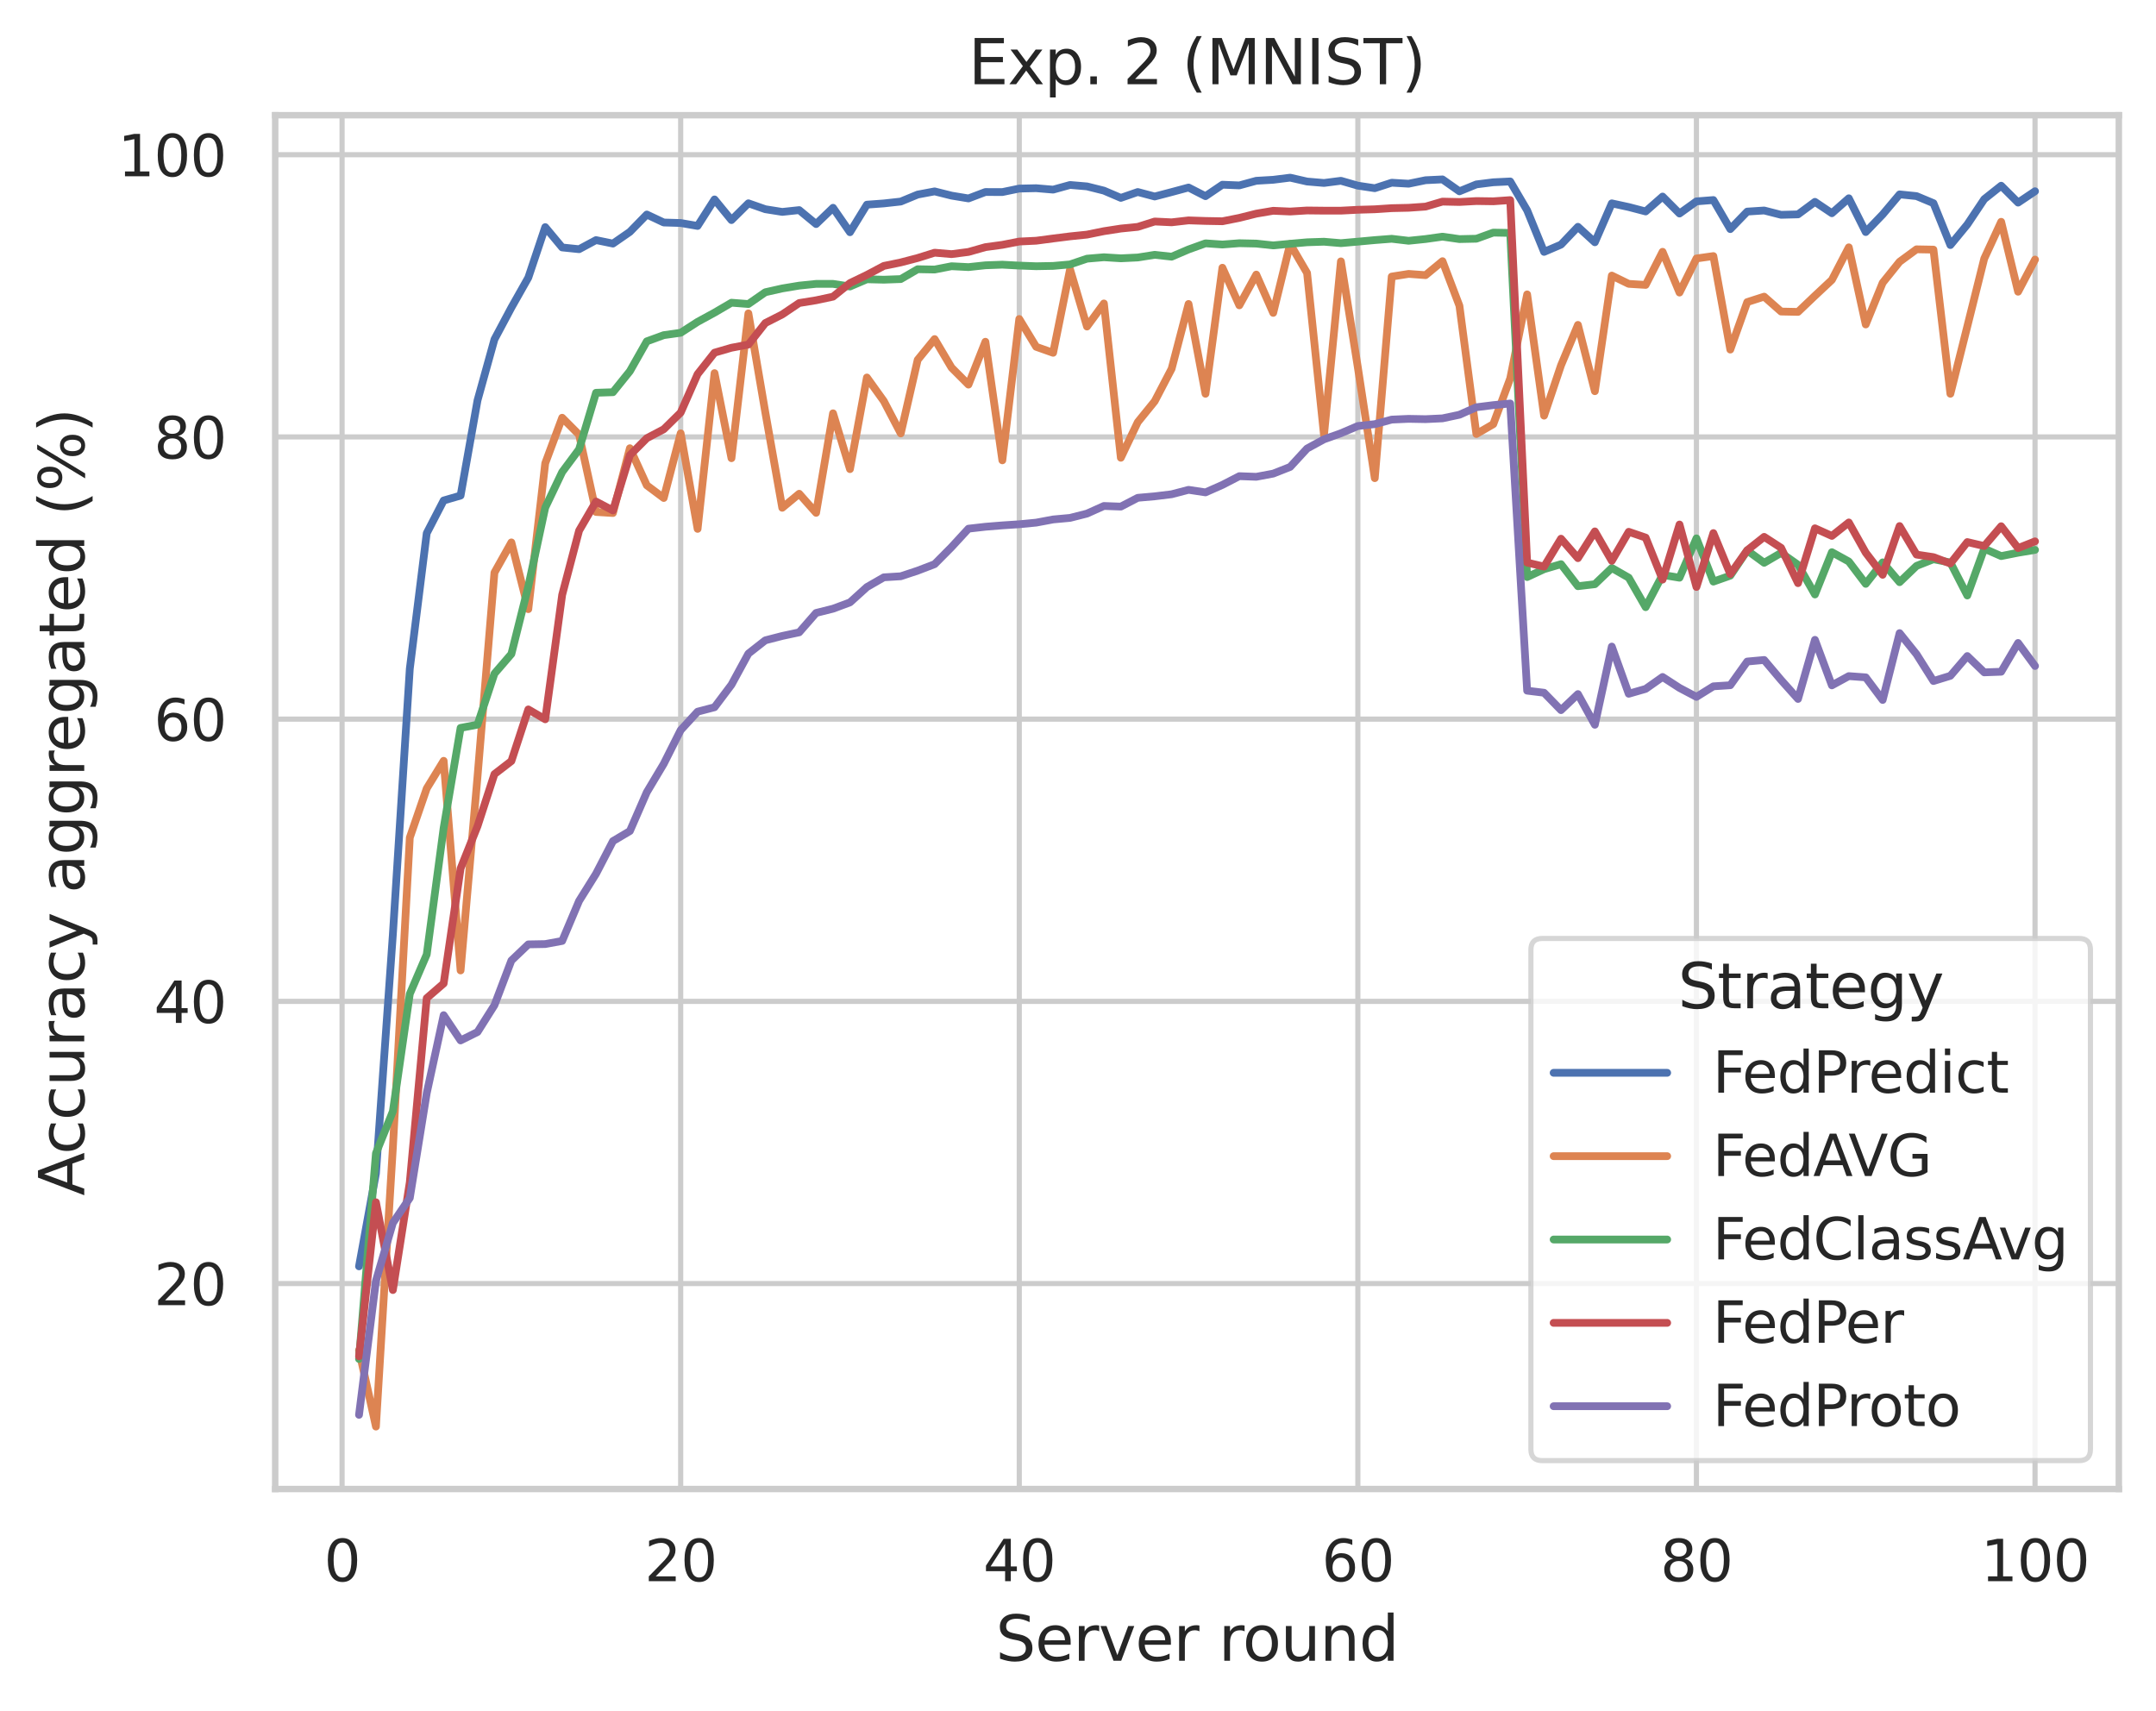 <?xml version="1.0" encoding="utf-8" standalone="no"?>
<!DOCTYPE svg PUBLIC "-//W3C//DTD SVG 1.1//EN"
  "http://www.w3.org/Graphics/SVG/1.1/DTD/svg11.dtd">
<svg xmlns:xlink="http://www.w3.org/1999/xlink" width="417.63pt" height="331.39pt" viewBox="0 0 417.63 331.39" xmlns="http://www.w3.org/2000/svg" version="1.1">
 <defs>
  <style type="text/css">*{stroke-linejoin: round; stroke-linecap: butt}</style>
 </defs>
 <g id="figure_1">
  <g id="patch_1">
   <path d="M 0 331.39 
L 417.63 331.39 
L 417.63 0 
L 0 0 
z
" style="fill: #ffffff"/>
  </g>
  <g id="axes_1">
   <g id="patch_2">
    <path d="M 53.31 288.43 
L 410.43 288.43 
L 410.43 22.318 
L 53.31 22.318 
z
" style="fill: #ffffff"/>
   </g>
   <g id="matplotlib.axis_1">
    <g id="xtick_1">
     <g id="line2d_1">
      <path d="M 66.263 288.43 
L 66.263 22.318 
" clip-path="url(#p73abd5a604)" style="fill: none; stroke: #cccccc; stroke-linecap: round"/>
     </g>
     <g id="text_1">
      <!-- 0 -->
      <g style="fill: #262626" transform="translate(62.764 306.288) scale(0.11 -0.11)">
       <defs>
        <path id="DejaVuSans-30" d="M 2034 4250 
Q 1547 4250 1301 3770 
Q 1056 3291 1056 2328 
Q 1056 1369 1301 889 
Q 1547 409 2034 409 
Q 2525 409 2770 889 
Q 3016 1369 3016 2328 
Q 3016 3291 2770 3770 
Q 2525 4250 2034 4250 
z
M 2034 4750 
Q 2819 4750 3233 4129 
Q 3647 3509 3647 2328 
Q 3647 1150 3233 529 
Q 2819 -91 2034 -91 
Q 1250 -91 836 529 
Q 422 1150 422 2328 
Q 422 3509 836 4129 
Q 1250 4750 2034 4750 
z
" transform="scale(0.016)"/>
       </defs>
       <use xlink:href="#DejaVuSans-30"/>
      </g>
     </g>
    </g>
    <g id="xtick_2">
     <g id="line2d_2">
      <path d="M 131.85 288.43 
L 131.85 22.318 
" clip-path="url(#p73abd5a604)" style="fill: none; stroke: #cccccc; stroke-linecap: round"/>
     </g>
     <g id="text_2">
      <!-- 20 -->
      <g style="fill: #262626" transform="translate(124.851 306.288) scale(0.11 -0.11)">
       <defs>
        <path id="DejaVuSans-32" d="M 1228 531 
L 3431 531 
L 3431 0 
L 469 0 
L 469 531 
Q 828 903 1448 1529 
Q 2069 2156 2228 2338 
Q 2531 2678 2651 2914 
Q 2772 3150 2772 3378 
Q 2772 3750 2511 3984 
Q 2250 4219 1831 4219 
Q 1534 4219 1204 4116 
Q 875 4013 500 3803 
L 500 4441 
Q 881 4594 1212 4672 
Q 1544 4750 1819 4750 
Q 2544 4750 2975 4387 
Q 3406 4025 3406 3419 
Q 3406 3131 3298 2873 
Q 3191 2616 2906 2266 
Q 2828 2175 2409 1742 
Q 1991 1309 1228 531 
z
" transform="scale(0.016)"/>
       </defs>
       <use xlink:href="#DejaVuSans-32"/>
       <use xlink:href="#DejaVuSans-30" x="63.623"/>
      </g>
     </g>
    </g>
    <g id="xtick_3">
     <g id="line2d_3">
      <path d="M 197.437 288.43 
L 197.437 22.318 
" clip-path="url(#p73abd5a604)" style="fill: none; stroke: #cccccc; stroke-linecap: round"/>
     </g>
     <g id="text_3">
      <!-- 40 -->
      <g style="fill: #262626" transform="translate(190.438 306.288) scale(0.11 -0.11)">
       <defs>
        <path id="DejaVuSans-34" d="M 2419 4116 
L 825 1625 
L 2419 1625 
L 2419 4116 
z
M 2253 4666 
L 3047 4666 
L 3047 1625 
L 3713 1625 
L 3713 1100 
L 3047 1100 
L 3047 0 
L 2419 0 
L 2419 1100 
L 313 1100 
L 313 1709 
L 2253 4666 
z
" transform="scale(0.016)"/>
       </defs>
       <use xlink:href="#DejaVuSans-34"/>
       <use xlink:href="#DejaVuSans-30" x="63.623"/>
      </g>
     </g>
    </g>
    <g id="xtick_4">
     <g id="line2d_4">
      <path d="M 263.024 288.43 
L 263.024 22.318 
" clip-path="url(#p73abd5a604)" style="fill: none; stroke: #cccccc; stroke-linecap: round"/>
     </g>
     <g id="text_4">
      <!-- 60 -->
      <g style="fill: #262626" transform="translate(256.025 306.288) scale(0.11 -0.11)">
       <defs>
        <path id="DejaVuSans-36" d="M 2113 2584 
Q 1688 2584 1439 2293 
Q 1191 2003 1191 1497 
Q 1191 994 1439 701 
Q 1688 409 2113 409 
Q 2538 409 2786 701 
Q 3034 994 3034 1497 
Q 3034 2003 2786 2293 
Q 2538 2584 2113 2584 
z
M 3366 4563 
L 3366 3988 
Q 3128 4100 2886 4159 
Q 2644 4219 2406 4219 
Q 1781 4219 1451 3797 
Q 1122 3375 1075 2522 
Q 1259 2794 1537 2939 
Q 1816 3084 2150 3084 
Q 2853 3084 3261 2657 
Q 3669 2231 3669 1497 
Q 3669 778 3244 343 
Q 2819 -91 2113 -91 
Q 1303 -91 875 529 
Q 447 1150 447 2328 
Q 447 3434 972 4092 
Q 1497 4750 2381 4750 
Q 2619 4750 2861 4703 
Q 3103 4656 3366 4563 
z
" transform="scale(0.016)"/>
       </defs>
       <use xlink:href="#DejaVuSans-36"/>
       <use xlink:href="#DejaVuSans-30" x="63.623"/>
      </g>
     </g>
    </g>
    <g id="xtick_5">
     <g id="line2d_5">
      <path d="M 328.61 288.43 
L 328.61 22.318 
" clip-path="url(#p73abd5a604)" style="fill: none; stroke: #cccccc; stroke-linecap: round"/>
     </g>
     <g id="text_5">
      <!-- 80 -->
      <g style="fill: #262626" transform="translate(321.612 306.288) scale(0.11 -0.11)">
       <defs>
        <path id="DejaVuSans-38" d="M 2034 2216 
Q 1584 2216 1326 1975 
Q 1069 1734 1069 1313 
Q 1069 891 1326 650 
Q 1584 409 2034 409 
Q 2484 409 2743 651 
Q 3003 894 3003 1313 
Q 3003 1734 2745 1975 
Q 2488 2216 2034 2216 
z
M 1403 2484 
Q 997 2584 770 2862 
Q 544 3141 544 3541 
Q 544 4100 942 4425 
Q 1341 4750 2034 4750 
Q 2731 4750 3128 4425 
Q 3525 4100 3525 3541 
Q 3525 3141 3298 2862 
Q 3072 2584 2669 2484 
Q 3125 2378 3379 2068 
Q 3634 1759 3634 1313 
Q 3634 634 3220 271 
Q 2806 -91 2034 -91 
Q 1263 -91 848 271 
Q 434 634 434 1313 
Q 434 1759 690 2068 
Q 947 2378 1403 2484 
z
M 1172 3481 
Q 1172 3119 1398 2916 
Q 1625 2713 2034 2713 
Q 2441 2713 2670 2916 
Q 2900 3119 2900 3481 
Q 2900 3844 2670 4047 
Q 2441 4250 2034 4250 
Q 1625 4250 1398 4047 
Q 1172 3844 1172 3481 
z
" transform="scale(0.016)"/>
       </defs>
       <use xlink:href="#DejaVuSans-38"/>
       <use xlink:href="#DejaVuSans-30" x="63.623"/>
      </g>
     </g>
    </g>
    <g id="xtick_6">
     <g id="line2d_6">
      <path d="M 394.197 288.43 
L 394.197 22.318 
" clip-path="url(#p73abd5a604)" style="fill: none; stroke: #cccccc; stroke-linecap: round"/>
     </g>
     <g id="text_6">
      <!-- 100 -->
      <g style="fill: #262626" transform="translate(383.699 306.288) scale(0.11 -0.11)">
       <defs>
        <path id="DejaVuSans-31" d="M 794 531 
L 1825 531 
L 1825 4091 
L 703 3866 
L 703 4441 
L 1819 4666 
L 2450 4666 
L 2450 531 
L 3481 531 
L 3481 0 
L 794 0 
L 794 531 
z
" transform="scale(0.016)"/>
       </defs>
       <use xlink:href="#DejaVuSans-31"/>
       <use xlink:href="#DejaVuSans-30" x="63.623"/>
       <use xlink:href="#DejaVuSans-30" x="127.246"/>
      </g>
     </g>
    </g>
    <g id="text_7">
     <!-- Server round -->
     <g style="fill: #262626" transform="translate(192.869 321.694) scale(0.12 -0.12)">
      <defs>
       <path id="DejaVuSans-53" d="M 3425 4513 
L 3425 3897 
Q 3066 4069 2747 4153 
Q 2428 4238 2131 4238 
Q 1616 4238 1336 4038 
Q 1056 3838 1056 3469 
Q 1056 3159 1242 3001 
Q 1428 2844 1947 2747 
L 2328 2669 
Q 3034 2534 3370 2195 
Q 3706 1856 3706 1288 
Q 3706 609 3251 259 
Q 2797 -91 1919 -91 
Q 1588 -91 1214 -16 
Q 841 59 441 206 
L 441 856 
Q 825 641 1194 531 
Q 1563 422 1919 422 
Q 2459 422 2753 634 
Q 3047 847 3047 1241 
Q 3047 1584 2836 1778 
Q 2625 1972 2144 2069 
L 1759 2144 
Q 1053 2284 737 2584 
Q 422 2884 422 3419 
Q 422 4038 858 4394 
Q 1294 4750 2059 4750 
Q 2388 4750 2728 4690 
Q 3069 4631 3425 4513 
z
" transform="scale(0.016)"/>
       <path id="DejaVuSans-65" d="M 3597 1894 
L 3597 1613 
L 953 1613 
Q 991 1019 1311 708 
Q 1631 397 2203 397 
Q 2534 397 2845 478 
Q 3156 559 3463 722 
L 3463 178 
Q 3153 47 2828 -22 
Q 2503 -91 2169 -91 
Q 1331 -91 842 396 
Q 353 884 353 1716 
Q 353 2575 817 3079 
Q 1281 3584 2069 3584 
Q 2775 3584 3186 3129 
Q 3597 2675 3597 1894 
z
M 3022 2063 
Q 3016 2534 2758 2815 
Q 2500 3097 2075 3097 
Q 1594 3097 1305 2825 
Q 1016 2553 972 2059 
L 3022 2063 
z
" transform="scale(0.016)"/>
       <path id="DejaVuSans-72" d="M 2631 2963 
Q 2534 3019 2420 3045 
Q 2306 3072 2169 3072 
Q 1681 3072 1420 2755 
Q 1159 2438 1159 1844 
L 1159 0 
L 581 0 
L 581 3500 
L 1159 3500 
L 1159 2956 
Q 1341 3275 1631 3429 
Q 1922 3584 2338 3584 
Q 2397 3584 2469 3576 
Q 2541 3569 2628 3553 
L 2631 2963 
z
" transform="scale(0.016)"/>
       <path id="DejaVuSans-76" d="M 191 3500 
L 800 3500 
L 1894 563 
L 2988 3500 
L 3597 3500 
L 2284 0 
L 1503 0 
L 191 3500 
z
" transform="scale(0.016)"/>
       <path id="DejaVuSans-20" transform="scale(0.016)"/>
       <path id="DejaVuSans-6f" d="M 1959 3097 
Q 1497 3097 1228 2736 
Q 959 2375 959 1747 
Q 959 1119 1226 758 
Q 1494 397 1959 397 
Q 2419 397 2687 759 
Q 2956 1122 2956 1747 
Q 2956 2369 2687 2733 
Q 2419 3097 1959 3097 
z
M 1959 3584 
Q 2709 3584 3137 3096 
Q 3566 2609 3566 1747 
Q 3566 888 3137 398 
Q 2709 -91 1959 -91 
Q 1206 -91 779 398 
Q 353 888 353 1747 
Q 353 2609 779 3096 
Q 1206 3584 1959 3584 
z
" transform="scale(0.016)"/>
       <path id="DejaVuSans-75" d="M 544 1381 
L 544 3500 
L 1119 3500 
L 1119 1403 
Q 1119 906 1312 657 
Q 1506 409 1894 409 
Q 2359 409 2629 706 
Q 2900 1003 2900 1516 
L 2900 3500 
L 3475 3500 
L 3475 0 
L 2900 0 
L 2900 538 
Q 2691 219 2414 64 
Q 2138 -91 1772 -91 
Q 1169 -91 856 284 
Q 544 659 544 1381 
z
M 1991 3584 
L 1991 3584 
z
" transform="scale(0.016)"/>
       <path id="DejaVuSans-6e" d="M 3513 2113 
L 3513 0 
L 2938 0 
L 2938 2094 
Q 2938 2591 2744 2837 
Q 2550 3084 2163 3084 
Q 1697 3084 1428 2787 
Q 1159 2491 1159 1978 
L 1159 0 
L 581 0 
L 581 3500 
L 1159 3500 
L 1159 2956 
Q 1366 3272 1645 3428 
Q 1925 3584 2291 3584 
Q 2894 3584 3203 3211 
Q 3513 2838 3513 2113 
z
" transform="scale(0.016)"/>
       <path id="DejaVuSans-64" d="M 2906 2969 
L 2906 4863 
L 3481 4863 
L 3481 0 
L 2906 0 
L 2906 525 
Q 2725 213 2448 61 
Q 2172 -91 1784 -91 
Q 1150 -91 751 415 
Q 353 922 353 1747 
Q 353 2572 751 3078 
Q 1150 3584 1784 3584 
Q 2172 3584 2448 3432 
Q 2725 3281 2906 2969 
z
M 947 1747 
Q 947 1113 1208 752 
Q 1469 391 1925 391 
Q 2381 391 2643 752 
Q 2906 1113 2906 1747 
Q 2906 2381 2643 2742 
Q 2381 3103 1925 3103 
Q 1469 3103 1208 2742 
Q 947 2381 947 1747 
z
" transform="scale(0.016)"/>
      </defs>
      <use xlink:href="#DejaVuSans-53"/>
      <use xlink:href="#DejaVuSans-65" x="63.477"/>
      <use xlink:href="#DejaVuSans-72" x="125"/>
      <use xlink:href="#DejaVuSans-76" x="166.113"/>
      <use xlink:href="#DejaVuSans-65" x="225.293"/>
      <use xlink:href="#DejaVuSans-72" x="286.816"/>
      <use xlink:href="#DejaVuSans-20" x="327.93"/>
      <use xlink:href="#DejaVuSans-72" x="359.717"/>
      <use xlink:href="#DejaVuSans-6f" x="398.58"/>
      <use xlink:href="#DejaVuSans-75" x="459.762"/>
      <use xlink:href="#DejaVuSans-6e" x="523.141"/>
      <use xlink:href="#DejaVuSans-64" x="586.52"/>
     </g>
    </g>
   </g>
   <g id="matplotlib.axis_2">
    <g id="ytick_1">
     <g id="line2d_7">
      <path d="M 53.31 248.634 
L 410.43 248.634 
" clip-path="url(#p73abd5a604)" style="fill: none; stroke: #cccccc; stroke-linecap: round"/>
     </g>
     <g id="text_8">
      <!-- 20 -->
      <g style="fill: #262626" transform="translate(29.812 252.813) scale(0.11 -0.11)">
       <use xlink:href="#DejaVuSans-32"/>
       <use xlink:href="#DejaVuSans-30" x="63.623"/>
      </g>
     </g>
    </g>
    <g id="ytick_2">
     <g id="line2d_8">
      <path d="M 53.31 193.967 
L 410.43 193.967 
" clip-path="url(#p73abd5a604)" style="fill: none; stroke: #cccccc; stroke-linecap: round"/>
     </g>
     <g id="text_9">
      <!-- 40 -->
      <g style="fill: #262626" transform="translate(29.812 198.146) scale(0.11 -0.11)">
       <use xlink:href="#DejaVuSans-34"/>
       <use xlink:href="#DejaVuSans-30" x="63.623"/>
      </g>
     </g>
    </g>
    <g id="ytick_3">
     <g id="line2d_9">
      <path d="M 53.31 139.301 
L 410.43 139.301 
" clip-path="url(#p73abd5a604)" style="fill: none; stroke: #cccccc; stroke-linecap: round"/>
     </g>
     <g id="text_10">
      <!-- 60 -->
      <g style="fill: #262626" transform="translate(29.812 143.48) scale(0.11 -0.11)">
       <use xlink:href="#DejaVuSans-36"/>
       <use xlink:href="#DejaVuSans-30" x="63.623"/>
      </g>
     </g>
    </g>
    <g id="ytick_4">
     <g id="line2d_10">
      <path d="M 53.31 84.635 
L 410.43 84.635 
" clip-path="url(#p73abd5a604)" style="fill: none; stroke: #cccccc; stroke-linecap: round"/>
     </g>
     <g id="text_11">
      <!-- 80 -->
      <g style="fill: #262626" transform="translate(29.812 88.814) scale(0.11 -0.11)">
       <use xlink:href="#DejaVuSans-38"/>
       <use xlink:href="#DejaVuSans-30" x="63.623"/>
      </g>
     </g>
    </g>
    <g id="ytick_5">
     <g id="line2d_11">
      <path d="M 53.31 29.968 
L 410.43 29.968 
" clip-path="url(#p73abd5a604)" style="fill: none; stroke: #cccccc; stroke-linecap: round"/>
     </g>
     <g id="text_12">
      <!-- 100 -->
      <g style="fill: #262626" transform="translate(22.814 34.147) scale(0.11 -0.11)">
       <use xlink:href="#DejaVuSans-31"/>
       <use xlink:href="#DejaVuSans-30" x="63.623"/>
       <use xlink:href="#DejaVuSans-30" x="127.246"/>
      </g>
     </g>
    </g>
    <g id="text_13">
     <!-- Accuracy aggregated (%) -->
     <g style="fill: #262626" transform="translate(16.318 231.622) rotate(-90) scale(0.12 -0.12)">
      <defs>
       <path id="DejaVuSans-41" d="M 2188 4044 
L 1331 1722 
L 3047 1722 
L 2188 4044 
z
M 1831 4666 
L 2547 4666 
L 4325 0 
L 3669 0 
L 3244 1197 
L 1141 1197 
L 716 0 
L 50 0 
L 1831 4666 
z
" transform="scale(0.016)"/>
       <path id="DejaVuSans-63" d="M 3122 3366 
L 3122 2828 
Q 2878 2963 2633 3030 
Q 2388 3097 2138 3097 
Q 1578 3097 1268 2742 
Q 959 2388 959 1747 
Q 959 1106 1268 751 
Q 1578 397 2138 397 
Q 2388 397 2633 464 
Q 2878 531 3122 666 
L 3122 134 
Q 2881 22 2623 -34 
Q 2366 -91 2075 -91 
Q 1284 -91 818 406 
Q 353 903 353 1747 
Q 353 2603 823 3093 
Q 1294 3584 2113 3584 
Q 2378 3584 2631 3529 
Q 2884 3475 3122 3366 
z
" transform="scale(0.016)"/>
       <path id="DejaVuSans-61" d="M 2194 1759 
Q 1497 1759 1228 1600 
Q 959 1441 959 1056 
Q 959 750 1161 570 
Q 1363 391 1709 391 
Q 2188 391 2477 730 
Q 2766 1069 2766 1631 
L 2766 1759 
L 2194 1759 
z
M 3341 1997 
L 3341 0 
L 2766 0 
L 2766 531 
Q 2569 213 2275 61 
Q 1981 -91 1556 -91 
Q 1019 -91 701 211 
Q 384 513 384 1019 
Q 384 1609 779 1909 
Q 1175 2209 1959 2209 
L 2766 2209 
L 2766 2266 
Q 2766 2663 2505 2880 
Q 2244 3097 1772 3097 
Q 1472 3097 1187 3025 
Q 903 2953 641 2809 
L 641 3341 
Q 956 3463 1253 3523 
Q 1550 3584 1831 3584 
Q 2591 3584 2966 3190 
Q 3341 2797 3341 1997 
z
" transform="scale(0.016)"/>
       <path id="DejaVuSans-79" d="M 2059 -325 
Q 1816 -950 1584 -1140 
Q 1353 -1331 966 -1331 
L 506 -1331 
L 506 -850 
L 844 -850 
Q 1081 -850 1212 -737 
Q 1344 -625 1503 -206 
L 1606 56 
L 191 3500 
L 800 3500 
L 1894 763 
L 2988 3500 
L 3597 3500 
L 2059 -325 
z
" transform="scale(0.016)"/>
       <path id="DejaVuSans-67" d="M 2906 1791 
Q 2906 2416 2648 2759 
Q 2391 3103 1925 3103 
Q 1463 3103 1205 2759 
Q 947 2416 947 1791 
Q 947 1169 1205 825 
Q 1463 481 1925 481 
Q 2391 481 2648 825 
Q 2906 1169 2906 1791 
z
M 3481 434 
Q 3481 -459 3084 -895 
Q 2688 -1331 1869 -1331 
Q 1566 -1331 1297 -1286 
Q 1028 -1241 775 -1147 
L 775 -588 
Q 1028 -725 1275 -790 
Q 1522 -856 1778 -856 
Q 2344 -856 2625 -561 
Q 2906 -266 2906 331 
L 2906 616 
Q 2728 306 2450 153 
Q 2172 0 1784 0 
Q 1141 0 747 490 
Q 353 981 353 1791 
Q 353 2603 747 3093 
Q 1141 3584 1784 3584 
Q 2172 3584 2450 3431 
Q 2728 3278 2906 2969 
L 2906 3500 
L 3481 3500 
L 3481 434 
z
" transform="scale(0.016)"/>
       <path id="DejaVuSans-74" d="M 1172 4494 
L 1172 3500 
L 2356 3500 
L 2356 3053 
L 1172 3053 
L 1172 1153 
Q 1172 725 1289 603 
Q 1406 481 1766 481 
L 2356 481 
L 2356 0 
L 1766 0 
Q 1100 0 847 248 
Q 594 497 594 1153 
L 594 3053 
L 172 3053 
L 172 3500 
L 594 3500 
L 594 4494 
L 1172 4494 
z
" transform="scale(0.016)"/>
       <path id="DejaVuSans-28" d="M 1984 4856 
Q 1566 4138 1362 3434 
Q 1159 2731 1159 2009 
Q 1159 1288 1364 580 
Q 1569 -128 1984 -844 
L 1484 -844 
Q 1016 -109 783 600 
Q 550 1309 550 2009 
Q 550 2706 781 3412 
Q 1013 4119 1484 4856 
L 1984 4856 
z
" transform="scale(0.016)"/>
       <path id="DejaVuSans-25" d="M 4653 2053 
Q 4381 2053 4226 1822 
Q 4072 1591 4072 1178 
Q 4072 772 4226 539 
Q 4381 306 4653 306 
Q 4919 306 5073 539 
Q 5228 772 5228 1178 
Q 5228 1588 5073 1820 
Q 4919 2053 4653 2053 
z
M 4653 2450 
Q 5147 2450 5437 2106 
Q 5728 1763 5728 1178 
Q 5728 594 5436 251 
Q 5144 -91 4653 -91 
Q 4153 -91 3862 251 
Q 3572 594 3572 1178 
Q 3572 1766 3864 2108 
Q 4156 2450 4653 2450 
z
M 1428 4353 
Q 1159 4353 1004 4120 
Q 850 3888 850 3481 
Q 850 3069 1003 2837 
Q 1156 2606 1428 2606 
Q 1700 2606 1854 2837 
Q 2009 3069 2009 3481 
Q 2009 3884 1853 4118 
Q 1697 4353 1428 4353 
z
M 4250 4750 
L 4750 4750 
L 1831 -91 
L 1331 -91 
L 4250 4750 
z
M 1428 4750 
Q 1922 4750 2215 4408 
Q 2509 4066 2509 3481 
Q 2509 2891 2217 2550 
Q 1925 2209 1428 2209 
Q 931 2209 642 2551 
Q 353 2894 353 3481 
Q 353 4063 643 4406 
Q 934 4750 1428 4750 
z
" transform="scale(0.016)"/>
       <path id="DejaVuSans-29" d="M 513 4856 
L 1013 4856 
Q 1481 4119 1714 3412 
Q 1947 2706 1947 2009 
Q 1947 1309 1714 600 
Q 1481 -109 1013 -844 
L 513 -844 
Q 928 -128 1133 580 
Q 1338 1288 1338 2009 
Q 1338 2731 1133 3434 
Q 928 4138 513 4856 
z
" transform="scale(0.016)"/>
      </defs>
      <use xlink:href="#DejaVuSans-41"/>
      <use xlink:href="#DejaVuSans-63" x="66.658"/>
      <use xlink:href="#DejaVuSans-63" x="121.639"/>
      <use xlink:href="#DejaVuSans-75" x="176.619"/>
      <use xlink:href="#DejaVuSans-72" x="239.998"/>
      <use xlink:href="#DejaVuSans-61" x="281.111"/>
      <use xlink:href="#DejaVuSans-63" x="342.391"/>
      <use xlink:href="#DejaVuSans-79" x="397.371"/>
      <use xlink:href="#DejaVuSans-20" x="456.551"/>
      <use xlink:href="#DejaVuSans-61" x="488.338"/>
      <use xlink:href="#DejaVuSans-67" x="549.617"/>
      <use xlink:href="#DejaVuSans-67" x="613.094"/>
      <use xlink:href="#DejaVuSans-72" x="676.57"/>
      <use xlink:href="#DejaVuSans-65" x="715.434"/>
      <use xlink:href="#DejaVuSans-67" x="776.957"/>
      <use xlink:href="#DejaVuSans-61" x="840.434"/>
      <use xlink:href="#DejaVuSans-74" x="901.713"/>
      <use xlink:href="#DejaVuSans-65" x="940.922"/>
      <use xlink:href="#DejaVuSans-64" x="1002.445"/>
      <use xlink:href="#DejaVuSans-20" x="1065.922"/>
      <use xlink:href="#DejaVuSans-28" x="1097.709"/>
      <use xlink:href="#DejaVuSans-25" x="1136.723"/>
      <use xlink:href="#DejaVuSans-29" x="1231.742"/>
     </g>
    </g>
   </g>
   <g id="PolyCollection_1"/>
   <g id="PolyCollection_2"/>
   <g id="PolyCollection_3"/>
   <g id="PolyCollection_4"/>
   <g id="PolyCollection_5"/>
   <g id="line2d_12">
    <path d="M 69.543 245.297 
L 72.822 227.295 
L 76.101 180.987 
L 79.381 129.532 
L 82.66 103.279 
L 85.939 96.948 
L 89.219 95.994 
L 92.498 77.557 
L 95.777 65.741 
L 99.057 59.58 
L 102.336 53.781 
L 105.615 43.995 
L 108.895 47.933 
L 112.174 48.272 
L 115.453 46.508 
L 118.733 47.184 
L 122.012 44.913 
L 125.291 41.554 
L 128.571 43.101 
L 131.85 43.197 
L 135.13 43.765 
L 138.409 38.631 
L 141.688 42.63 
L 144.968 39.38 
L 148.247 40.527 
L 151.526 41.047 
L 154.806 40.697 
L 158.085 43.403 
L 161.364 40.249 
L 164.644 44.985 
L 167.923 39.645 
L 171.202 39.404 
L 174.482 39.041 
L 177.761 37.688 
L 181.04 37.072 
L 184.32 37.894 
L 187.599 38.437 
L 190.878 37.193 
L 194.158 37.205 
L 197.437 36.528 
L 200.716 36.456 
L 203.996 36.734 
L 207.275 35.828 
L 210.554 36.106 
L 213.834 36.927 
L 217.113 38.329 
L 220.392 37.193 
L 223.672 38.063 
L 226.951 37.205 
L 230.23 36.323 
L 233.51 38.002 
L 236.789 35.779 
L 240.068 35.912 
L 243.348 35.018 
L 246.627 34.825 
L 249.906 34.414 
L 253.186 35.163 
L 256.465 35.441 
L 259.744 35.018 
L 263.024 35.961 
L 266.303 36.456 
L 269.582 35.393 
L 272.862 35.586 
L 276.141 34.909 
L 279.42 34.752 
L 282.7 37.06 
L 285.979 35.719 
L 289.258 35.308 
L 292.538 35.151 
L 295.817 40.746 
L 299.096 48.791 
L 302.376 47.386 
L 305.655 43.933 
L 308.934 46.931 
L 312.214 39.392 
L 315.493 40.103 
L 318.772 40.96 
L 322.052 38.073 
L 325.331 41.363 
L 328.61 39.007 
L 331.89 38.75 
L 335.169 44.378 
L 338.449 40.986 
L 341.728 40.772 
L 345.007 41.611 
L 348.287 41.525 
L 351.566 39.101 
L 354.845 41.303 
L 358.125 38.407 
L 361.404 44.952 
L 364.683 41.543 
L 367.963 37.653 
L 371.242 37.987 
L 374.521 39.358 
L 377.801 47.471 
L 381.08 43.487 
L 384.359 38.578 
L 387.639 35.974 
L 390.918 39.247 
L 394.197 37.045 
" clip-path="url(#p73abd5a604)" style="fill: none; stroke: #4c72b0; stroke-width: 1.5; stroke-linecap: round"/>
   </g>
   <g id="line2d_13">
    <path d="M 69.543 261.558 
L 72.822 276.334 
L 76.101 222.306 
L 79.381 162.249 
L 82.66 152.728 
L 85.939 147.376 
L 89.219 187.982 
L 92.498 150.433 
L 95.777 110.914 
L 99.057 105.067 
L 102.336 117.994 
L 105.615 89.735 
L 108.895 80.916 
L 112.174 84.214 
L 115.453 99.171 
L 118.733 99.376 
L 122.012 86.824 
L 125.291 94.012 
L 128.571 96.465 
L 131.85 83.936 
L 135.13 102.445 
L 138.409 72.278 
L 141.688 88.757 
L 144.968 60.703 
L 148.247 79.889 
L 151.526 98.362 
L 154.806 95.643 
L 158.085 99.34 
L 161.364 80.058 
L 164.644 90.871 
L 167.923 73.123 
L 171.202 77.69 
L 174.482 83.96 
L 177.761 69.704 
L 181.04 65.681 
L 184.32 71.214 
L 187.599 74.501 
L 190.878 66.201 
L 194.158 89.167 
L 197.437 61.791 
L 200.716 67.179 
L 203.996 68.339 
L 207.275 52.174 
L 210.554 63.253 
L 213.834 58.783 
L 217.113 88.672 
L 220.392 81.774 
L 223.672 77.726 
L 226.951 71.432 
L 230.23 58.879 
L 233.51 76.277 
L 236.789 51.86 
L 240.068 59.145 
L 243.348 53.189 
L 246.627 60.607 
L 249.906 47.257 
L 253.186 52.875 
L 256.465 84.262 
L 259.744 50.628 
L 263.024 71.178 
L 266.303 92.623 
L 269.582 53.575 
L 272.862 53.056 
L 276.141 53.298 
L 279.42 50.591 
L 282.7 59.23 
L 285.979 84.069 
L 289.258 82.16 
L 292.538 73.304 
L 295.817 57.024 
L 299.096 80.515 
L 302.376 70.774 
L 305.655 62.935 
L 308.934 75.778 
L 312.214 53.383 
L 315.493 54.985 
L 318.772 55.19 
L 322.052 48.773 
L 325.331 56.672 
L 328.61 50.067 
L 331.89 49.604 
L 335.169 67.716 
L 338.449 58.514 
L 341.728 57.461 
L 345.007 60.348 
L 348.287 60.416 
L 351.566 57.289 
L 354.845 54.222 
L 358.125 47.908 
L 361.404 62.85 
L 364.683 54.779 
L 367.963 50.701 
L 371.242 48.294 
L 374.521 48.354 
L 377.801 76.275 
L 381.08 63.226 
L 384.359 50.084 
L 387.639 42.965 
L 390.918 56.51 
L 394.197 50.281 
" clip-path="url(#p73abd5a604)" style="fill: none; stroke: #dd8452; stroke-width: 1.5; stroke-linecap: round"/>
   </g>
   <g id="line2d_14">
    <path d="M 69.543 263.238 
L 72.822 223.393 
L 76.101 215.274 
L 79.381 192.525 
L 82.66 184.889 
L 85.939 160.364 
L 89.219 140.997 
L 92.498 140.369 
L 95.777 130.486 
L 99.057 126.681 
L 102.336 113.584 
L 105.615 98.325 
L 108.895 91.439 
L 112.174 87.029 
L 115.453 76.083 
L 118.733 75.974 
L 122.012 71.903 
L 125.291 66.116 
L 128.571 64.92 
L 131.85 64.461 
L 135.13 62.347 
L 138.409 60.558 
L 141.688 58.638 
L 144.968 58.891 
L 148.247 56.608 
L 151.526 55.871 
L 154.806 55.327 
L 158.085 54.989 
L 161.364 54.989 
L 164.644 55.496 
L 167.923 54.095 
L 171.202 54.179 
L 174.482 54.059 
L 177.761 52.15 
L 181.04 52.21 
L 184.32 51.57 
L 187.599 51.739 
L 190.878 51.389 
L 194.158 51.268 
L 197.437 51.449 
L 200.716 51.57 
L 203.996 51.509 
L 207.275 51.219 
L 210.554 50.108 
L 213.834 49.83 
L 217.113 50.036 
L 220.392 49.878 
L 223.672 49.359 
L 226.951 49.721 
L 230.23 48.32 
L 233.51 47.136 
L 236.789 47.365 
L 240.068 47.112 
L 243.348 47.184 
L 246.627 47.535 
L 249.906 47.221 
L 253.186 46.931 
L 256.465 46.822 
L 259.744 47.1 
L 263.024 46.81 
L 266.303 46.508 
L 269.582 46.254 
L 272.862 46.641 
L 276.141 46.302 
L 279.42 45.843 
L 282.7 46.314 
L 285.979 46.242 
L 289.258 45.058 
L 292.538 45.118 
L 295.817 111.778 
L 299.096 110.253 
L 302.376 109.284 
L 305.655 113.551 
L 308.934 113.165 
L 312.214 110.021 
L 315.493 111.897 
L 318.772 117.612 
L 322.052 111.366 
L 325.331 111.906 
L 328.61 104.281 
L 331.89 112.66 
L 335.169 111.503 
L 338.449 106.62 
L 341.728 109.019 
L 345.007 107.1 
L 348.287 109.404 
L 351.566 115.153 
L 354.845 106.963 
L 358.125 108.77 
L 361.404 113.097 
L 364.683 108.933 
L 367.963 112.771 
L 371.242 109.619 
L 374.521 108.325 
L 377.801 108.967 
L 381.08 115.35 
L 384.359 106.277 
L 387.639 107.717 
L 390.918 107.065 
L 394.197 106.517 
" clip-path="url(#p73abd5a604)" style="fill: none; stroke: #55a868; stroke-width: 1.5; stroke-linecap: round"/>
   </g>
   <g id="line2d_15">
    <path d="M 69.543 262.73 
L 72.822 232.889 
L 76.101 249.888 
L 79.381 228.999 
L 82.66 193.346 
L 85.939 190.507 
L 89.219 168.229 
L 92.498 160.038 
L 95.777 149.95 
L 99.057 147.424 
L 102.336 137.421 
L 105.615 139.33 
L 108.895 115.227 
L 112.174 102.783 
L 115.453 97.153 
L 118.733 98.881 
L 122.012 88.177 
L 125.291 84.879 
L 128.571 83.151 
L 131.85 79.925 
L 135.13 72.471 
L 138.409 68.315 
L 141.688 67.36 
L 144.968 66.744 
L 148.247 62.576 
L 151.526 60.909 
L 154.806 58.698 
L 158.085 58.166 
L 161.364 57.466 
L 164.644 54.832 
L 167.923 53.249 
L 171.202 51.509 
L 174.482 50.833 
L 177.761 49.975 
L 181.04 48.948 
L 184.32 49.226 
L 187.599 48.803 
L 190.878 47.873 
L 194.158 47.426 
L 197.437 46.786 
L 200.716 46.629 
L 203.996 46.194 
L 207.275 45.783 
L 210.554 45.445 
L 213.834 44.78 
L 217.113 44.273 
L 220.392 43.946 
L 223.672 42.907 
L 226.951 43.064 
L 230.23 42.69 
L 233.51 42.799 
L 236.789 42.859 
L 240.068 42.207 
L 243.348 41.385 
L 246.627 40.829 
L 249.906 40.974 
L 253.186 40.769 
L 256.465 40.805 
L 259.744 40.805 
L 263.024 40.636 
L 266.303 40.539 
L 269.582 40.322 
L 272.862 40.249 
L 276.141 40.02 
L 279.42 39.053 
L 282.7 39.126 
L 285.979 38.945 
L 289.258 38.993 
L 292.538 38.763 
L 295.817 108.976 
L 299.096 109.756 
L 302.376 104.35 
L 305.655 108.119 
L 308.934 102.936 
L 312.214 108.633 
L 315.493 103.013 
L 318.772 104.135 
L 322.052 112.274 
L 325.331 101.6 
L 328.61 113.697 
L 331.89 103.262 
L 335.169 111.212 
L 338.449 106.586 
L 341.728 103.99 
L 345.007 106.115 
L 348.287 112.96 
L 351.566 102.336 
L 354.845 103.81 
L 358.125 101.205 
L 361.404 107.057 
L 364.683 111.341 
L 367.963 101.899 
L 371.242 107.425 
L 374.521 107.922 
L 377.801 109.156 
L 381.08 105.001 
L 384.359 105.772 
L 387.639 101.934 
L 390.918 106.166 
L 394.197 104.864 
" clip-path="url(#p73abd5a604)" style="fill: none; stroke: #c44e52; stroke-width: 1.5; stroke-linecap: round"/>
   </g>
   <g id="line2d_16">
    <path d="M 69.543 274.063 
L 72.822 248.1 
L 76.101 236.888 
L 79.381 232.055 
L 82.66 211.746 
L 85.939 196.645 
L 89.219 201.538 
L 92.498 199.907 
L 95.777 194.711 
L 99.057 186.061 
L 102.336 182.932 
L 105.615 182.872 
L 108.895 182.268 
L 112.174 174.511 
L 115.453 169.256 
L 118.733 162.925 
L 122.012 160.98 
L 125.291 153.453 
L 128.571 147.956 
L 131.85 141.432 
L 135.13 137.856 
L 138.409 136.998 
L 141.688 132.637 
L 144.968 126.608 
L 148.247 124.035 
L 151.526 123.189 
L 154.806 122.488 
L 158.085 118.731 
L 161.364 117.909 
L 164.644 116.689 
L 167.923 113.717 
L 171.202 111.832 
L 174.482 111.627 
L 177.761 110.54 
L 181.04 109.283 
L 184.32 105.973 
L 187.599 102.409 
L 190.878 102.034 
L 194.158 101.769 
L 197.437 101.551 
L 200.716 101.237 
L 203.996 100.621 
L 207.275 100.319 
L 210.554 99.485 
L 213.834 98.011 
L 217.113 98.132 
L 220.392 96.428 
L 223.672 96.139 
L 226.951 95.74 
L 230.23 94.882 
L 233.51 95.377 
L 236.789 93.928 
L 240.068 92.236 
L 243.348 92.357 
L 246.627 91.741 
L 249.906 90.448 
L 253.186 86.884 
L 256.465 85.096 
L 259.744 83.924 
L 263.024 82.523 
L 266.303 82.16 
L 269.582 81.278 
L 272.862 81.133 
L 276.141 81.194 
L 279.42 81.037 
L 282.7 80.336 
L 285.979 78.886 
L 289.258 78.475 
L 292.538 78.161 
L 295.817 133.787 
L 299.096 134.19 
L 302.376 137.557 
L 305.655 134.447 
L 308.934 140.392 
L 312.214 125.245 
L 315.493 134.387 
L 318.772 133.444 
L 322.052 131.131 
L 325.331 133.256 
L 328.61 134.986 
L 331.89 132.947 
L 335.169 132.733 
L 338.449 128.141 
L 341.728 127.841 
L 345.007 131.722 
L 348.287 135.389 
L 351.566 123.943 
L 354.845 132.759 
L 358.125 130.968 
L 361.404 131.208 
L 364.683 135.586 
L 367.963 122.641 
L 371.242 126.727 
L 374.521 131.919 
L 377.801 130.908 
L 381.08 127.079 
L 384.359 130.24 
L 387.639 130.12 
L 390.918 124.543 
L 394.197 129.006 
" clip-path="url(#p73abd5a604)" style="fill: none; stroke: #8172b3; stroke-width: 1.5; stroke-linecap: round"/>
   </g>
   <g id="line2d_17"/>
   <g id="line2d_18"/>
   <g id="line2d_19"/>
   <g id="line2d_20"/>
   <g id="line2d_21"/>
   <g id="patch_3">
    <path d="M 53.31 288.43 
L 53.31 22.318 
" style="fill: none; stroke: #cccccc; stroke-width: 1.25; stroke-linejoin: miter; stroke-linecap: square"/>
   </g>
   <g id="patch_4">
    <path d="M 410.43 288.43 
L 410.43 22.318 
" style="fill: none; stroke: #cccccc; stroke-width: 1.25; stroke-linejoin: miter; stroke-linecap: square"/>
   </g>
   <g id="patch_5">
    <path d="M 53.31 288.43 
L 410.43 288.43 
" style="fill: none; stroke: #cccccc; stroke-width: 1.25; stroke-linejoin: miter; stroke-linecap: square"/>
   </g>
   <g id="patch_6">
    <path d="M 53.31 22.318 
L 410.43 22.318 
" style="fill: none; stroke: #cccccc; stroke-width: 1.25; stroke-linejoin: miter; stroke-linecap: square"/>
   </g>
   <g id="text_14">
    <!-- Exp. 2 (MNIST) -->
    <g style="fill: #262626" transform="translate(187.589 16.318) scale(0.12 -0.12)">
     <defs>
      <path id="DejaVuSans-45" d="M 628 4666 
L 3578 4666 
L 3578 4134 
L 1259 4134 
L 1259 2753 
L 3481 2753 
L 3481 2222 
L 1259 2222 
L 1259 531 
L 3634 531 
L 3634 0 
L 628 0 
L 628 4666 
z
" transform="scale(0.016)"/>
      <path id="DejaVuSans-78" d="M 3513 3500 
L 2247 1797 
L 3578 0 
L 2900 0 
L 1881 1375 
L 863 0 
L 184 0 
L 1544 1831 
L 300 3500 
L 978 3500 
L 1906 2253 
L 2834 3500 
L 3513 3500 
z
" transform="scale(0.016)"/>
      <path id="DejaVuSans-70" d="M 1159 525 
L 1159 -1331 
L 581 -1331 
L 581 3500 
L 1159 3500 
L 1159 2969 
Q 1341 3281 1617 3432 
Q 1894 3584 2278 3584 
Q 2916 3584 3314 3078 
Q 3713 2572 3713 1747 
Q 3713 922 3314 415 
Q 2916 -91 2278 -91 
Q 1894 -91 1617 61 
Q 1341 213 1159 525 
z
M 3116 1747 
Q 3116 2381 2855 2742 
Q 2594 3103 2138 3103 
Q 1681 3103 1420 2742 
Q 1159 2381 1159 1747 
Q 1159 1113 1420 752 
Q 1681 391 2138 391 
Q 2594 391 2855 752 
Q 3116 1113 3116 1747 
z
" transform="scale(0.016)"/>
      <path id="DejaVuSans-2e" d="M 684 794 
L 1344 794 
L 1344 0 
L 684 0 
L 684 794 
z
" transform="scale(0.016)"/>
      <path id="DejaVuSans-4d" d="M 628 4666 
L 1569 4666 
L 2759 1491 
L 3956 4666 
L 4897 4666 
L 4897 0 
L 4281 0 
L 4281 4097 
L 3078 897 
L 2444 897 
L 1241 4097 
L 1241 0 
L 628 0 
L 628 4666 
z
" transform="scale(0.016)"/>
      <path id="DejaVuSans-4e" d="M 628 4666 
L 1478 4666 
L 3547 763 
L 3547 4666 
L 4159 4666 
L 4159 0 
L 3309 0 
L 1241 3903 
L 1241 0 
L 628 0 
L 628 4666 
z
" transform="scale(0.016)"/>
      <path id="DejaVuSans-49" d="M 628 4666 
L 1259 4666 
L 1259 0 
L 628 0 
L 628 4666 
z
" transform="scale(0.016)"/>
      <path id="DejaVuSans-54" d="M -19 4666 
L 3928 4666 
L 3928 4134 
L 2272 4134 
L 2272 0 
L 1638 0 
L 1638 4134 
L -19 4134 
L -19 4666 
z
" transform="scale(0.016)"/>
     </defs>
     <use xlink:href="#DejaVuSans-45"/>
     <use xlink:href="#DejaVuSans-78" x="63.184"/>
     <use xlink:href="#DejaVuSans-70" x="122.363"/>
     <use xlink:href="#DejaVuSans-2e" x="185.84"/>
     <use xlink:href="#DejaVuSans-20" x="217.627"/>
     <use xlink:href="#DejaVuSans-32" x="249.414"/>
     <use xlink:href="#DejaVuSans-20" x="313.037"/>
     <use xlink:href="#DejaVuSans-28" x="344.824"/>
     <use xlink:href="#DejaVuSans-4d" x="383.838"/>
     <use xlink:href="#DejaVuSans-4e" x="470.117"/>
     <use xlink:href="#DejaVuSans-49" x="544.922"/>
     <use xlink:href="#DejaVuSans-53" x="574.414"/>
     <use xlink:href="#DejaVuSans-54" x="637.891"/>
     <use xlink:href="#DejaVuSans-29" x="698.975"/>
    </g>
   </g>
   <g id="legend_1">
    <g id="patch_7">
     <path d="M 298.746 282.93 
L 402.73 282.93 
Q 404.93 282.93 404.93 280.73 
L 404.93 183.987 
Q 404.93 181.787 402.73 181.787 
L 298.746 181.787 
Q 296.546 181.787 296.546 183.987 
L 296.546 280.73 
Q 296.546 282.93 298.746 282.93 
z
" style="fill: #ffffff; opacity: 0.8; stroke: #cccccc; stroke-linejoin: miter"/>
    </g>
    <g id="text_15">
     <!-- Strategy -->
     <g style="fill: #262626" transform="translate(325.029 195.305) scale(0.12 -0.12)">
      <use xlink:href="#DejaVuSans-53"/>
      <use xlink:href="#DejaVuSans-74" x="63.477"/>
      <use xlink:href="#DejaVuSans-72" x="102.686"/>
      <use xlink:href="#DejaVuSans-61" x="143.799"/>
      <use xlink:href="#DejaVuSans-74" x="205.078"/>
      <use xlink:href="#DejaVuSans-65" x="244.287"/>
      <use xlink:href="#DejaVuSans-67" x="305.811"/>
      <use xlink:href="#DejaVuSans-79" x="369.287"/>
     </g>
    </g>
    <g id="line2d_22">
     <path d="M 300.946 207.809 
L 311.946 207.809 
L 322.946 207.809 
" style="fill: none; stroke: #4c72b0; stroke-width: 1.5; stroke-linecap: round"/>
    </g>
    <g id="text_16">
     <!-- FedPredict -->
     <g style="fill: #262626" transform="translate(331.746 211.659) scale(0.11 -0.11)">
      <defs>
       <path id="DejaVuSans-46" d="M 628 4666 
L 3309 4666 
L 3309 4134 
L 1259 4134 
L 1259 2759 
L 3109 2759 
L 3109 2228 
L 1259 2228 
L 1259 0 
L 628 0 
L 628 4666 
z
" transform="scale(0.016)"/>
       <path id="DejaVuSans-50" d="M 1259 4147 
L 1259 2394 
L 2053 2394 
Q 2494 2394 2734 2622 
Q 2975 2850 2975 3272 
Q 2975 3691 2734 3919 
Q 2494 4147 2053 4147 
L 1259 4147 
z
M 628 4666 
L 2053 4666 
Q 2838 4666 3239 4311 
Q 3641 3956 3641 3272 
Q 3641 2581 3239 2228 
Q 2838 1875 2053 1875 
L 1259 1875 
L 1259 0 
L 628 0 
L 628 4666 
z
" transform="scale(0.016)"/>
       <path id="DejaVuSans-69" d="M 603 3500 
L 1178 3500 
L 1178 0 
L 603 0 
L 603 3500 
z
M 603 4863 
L 1178 4863 
L 1178 4134 
L 603 4134 
L 603 4863 
z
" transform="scale(0.016)"/>
      </defs>
      <use xlink:href="#DejaVuSans-46"/>
      <use xlink:href="#DejaVuSans-65" x="52.02"/>
      <use xlink:href="#DejaVuSans-64" x="113.543"/>
      <use xlink:href="#DejaVuSans-50" x="177.02"/>
      <use xlink:href="#DejaVuSans-72" x="235.572"/>
      <use xlink:href="#DejaVuSans-65" x="274.436"/>
      <use xlink:href="#DejaVuSans-64" x="335.959"/>
      <use xlink:href="#DejaVuSans-69" x="399.436"/>
      <use xlink:href="#DejaVuSans-63" x="427.219"/>
      <use xlink:href="#DejaVuSans-74" x="482.199"/>
     </g>
    </g>
    <g id="line2d_23">
     <path d="M 300.946 223.955 
L 311.946 223.955 
L 322.946 223.955 
" style="fill: none; stroke: #dd8452; stroke-width: 1.5; stroke-linecap: round"/>
    </g>
    <g id="text_17">
     <!-- FedAVG -->
     <g style="fill: #262626" transform="translate(331.746 227.805) scale(0.11 -0.11)">
      <defs>
       <path id="DejaVuSans-56" d="M 1831 0 
L 50 4666 
L 709 4666 
L 2188 738 
L 3669 4666 
L 4325 4666 
L 2547 0 
L 1831 0 
z
" transform="scale(0.016)"/>
       <path id="DejaVuSans-47" d="M 3809 666 
L 3809 1919 
L 2778 1919 
L 2778 2438 
L 4434 2438 
L 4434 434 
Q 4069 175 3628 42 
Q 3188 -91 2688 -91 
Q 1594 -91 976 548 
Q 359 1188 359 2328 
Q 359 3472 976 4111 
Q 1594 4750 2688 4750 
Q 3144 4750 3555 4637 
Q 3966 4525 4313 4306 
L 4313 3634 
Q 3963 3931 3569 4081 
Q 3175 4231 2741 4231 
Q 1884 4231 1454 3753 
Q 1025 3275 1025 2328 
Q 1025 1384 1454 906 
Q 1884 428 2741 428 
Q 3075 428 3337 486 
Q 3600 544 3809 666 
z
" transform="scale(0.016)"/>
      </defs>
      <use xlink:href="#DejaVuSans-46"/>
      <use xlink:href="#DejaVuSans-65" x="52.02"/>
      <use xlink:href="#DejaVuSans-64" x="113.543"/>
      <use xlink:href="#DejaVuSans-41" x="177.02"/>
      <use xlink:href="#DejaVuSans-56" x="239.053"/>
      <use xlink:href="#DejaVuSans-47" x="307.461"/>
     </g>
    </g>
    <g id="line2d_24">
     <path d="M 300.946 240.101 
L 311.946 240.101 
L 322.946 240.101 
" style="fill: none; stroke: #55a868; stroke-width: 1.5; stroke-linecap: round"/>
    </g>
    <g id="text_18">
     <!-- FedClassAvg -->
     <g style="fill: #262626" transform="translate(331.746 243.951) scale(0.11 -0.11)">
      <defs>
       <path id="DejaVuSans-43" d="M 4122 4306 
L 4122 3641 
Q 3803 3938 3442 4084 
Q 3081 4231 2675 4231 
Q 1875 4231 1450 3742 
Q 1025 3253 1025 2328 
Q 1025 1406 1450 917 
Q 1875 428 2675 428 
Q 3081 428 3442 575 
Q 3803 722 4122 1019 
L 4122 359 
Q 3791 134 3420 21 
Q 3050 -91 2638 -91 
Q 1578 -91 968 557 
Q 359 1206 359 2328 
Q 359 3453 968 4101 
Q 1578 4750 2638 4750 
Q 3056 4750 3426 4639 
Q 3797 4528 4122 4306 
z
" transform="scale(0.016)"/>
       <path id="DejaVuSans-6c" d="M 603 4863 
L 1178 4863 
L 1178 0 
L 603 0 
L 603 4863 
z
" transform="scale(0.016)"/>
       <path id="DejaVuSans-73" d="M 2834 3397 
L 2834 2853 
Q 2591 2978 2328 3040 
Q 2066 3103 1784 3103 
Q 1356 3103 1142 2972 
Q 928 2841 928 2578 
Q 928 2378 1081 2264 
Q 1234 2150 1697 2047 
L 1894 2003 
Q 2506 1872 2764 1633 
Q 3022 1394 3022 966 
Q 3022 478 2636 193 
Q 2250 -91 1575 -91 
Q 1294 -91 989 -36 
Q 684 19 347 128 
L 347 722 
Q 666 556 975 473 
Q 1284 391 1588 391 
Q 1994 391 2212 530 
Q 2431 669 2431 922 
Q 2431 1156 2273 1281 
Q 2116 1406 1581 1522 
L 1381 1569 
Q 847 1681 609 1914 
Q 372 2147 372 2553 
Q 372 3047 722 3315 
Q 1072 3584 1716 3584 
Q 2034 3584 2315 3537 
Q 2597 3491 2834 3397 
z
" transform="scale(0.016)"/>
      </defs>
      <use xlink:href="#DejaVuSans-46"/>
      <use xlink:href="#DejaVuSans-65" x="52.02"/>
      <use xlink:href="#DejaVuSans-64" x="113.543"/>
      <use xlink:href="#DejaVuSans-43" x="177.02"/>
      <use xlink:href="#DejaVuSans-6c" x="246.844"/>
      <use xlink:href="#DejaVuSans-61" x="274.627"/>
      <use xlink:href="#DejaVuSans-73" x="335.906"/>
      <use xlink:href="#DejaVuSans-73" x="388.006"/>
      <use xlink:href="#DejaVuSans-41" x="440.105"/>
      <use xlink:href="#DejaVuSans-76" x="502.639"/>
      <use xlink:href="#DejaVuSans-67" x="561.818"/>
     </g>
    </g>
    <g id="line2d_25">
     <path d="M 300.946 256.247 
L 311.946 256.247 
L 322.946 256.247 
" style="fill: none; stroke: #c44e52; stroke-width: 1.5; stroke-linecap: round"/>
    </g>
    <g id="text_19">
     <!-- FedPer -->
     <g style="fill: #262626" transform="translate(331.746 260.097) scale(0.11 -0.11)">
      <use xlink:href="#DejaVuSans-46"/>
      <use xlink:href="#DejaVuSans-65" x="52.02"/>
      <use xlink:href="#DejaVuSans-64" x="113.543"/>
      <use xlink:href="#DejaVuSans-50" x="177.02"/>
      <use xlink:href="#DejaVuSans-65" x="233.697"/>
      <use xlink:href="#DejaVuSans-72" x="295.221"/>
     </g>
    </g>
    <g id="line2d_26">
     <path d="M 300.946 272.392 
L 311.946 272.392 
L 322.946 272.392 
" style="fill: none; stroke: #8172b3; stroke-width: 1.5; stroke-linecap: round"/>
    </g>
    <g id="text_20">
     <!-- FedProto -->
     <g style="fill: #262626" transform="translate(331.746 276.242) scale(0.11 -0.11)">
      <use xlink:href="#DejaVuSans-46"/>
      <use xlink:href="#DejaVuSans-65" x="52.02"/>
      <use xlink:href="#DejaVuSans-64" x="113.543"/>
      <use xlink:href="#DejaVuSans-50" x="177.02"/>
      <use xlink:href="#DejaVuSans-72" x="235.572"/>
      <use xlink:href="#DejaVuSans-6f" x="274.436"/>
      <use xlink:href="#DejaVuSans-74" x="335.617"/>
      <use xlink:href="#DejaVuSans-6f" x="374.826"/>
     </g>
    </g>
   </g>
  </g>
 </g>
 <defs>
  <clipPath id="p73abd5a604">
   <rect x="53.31" y="22.318" width="357.12" height="266.112"/>
  </clipPath>
 </defs>
</svg>
